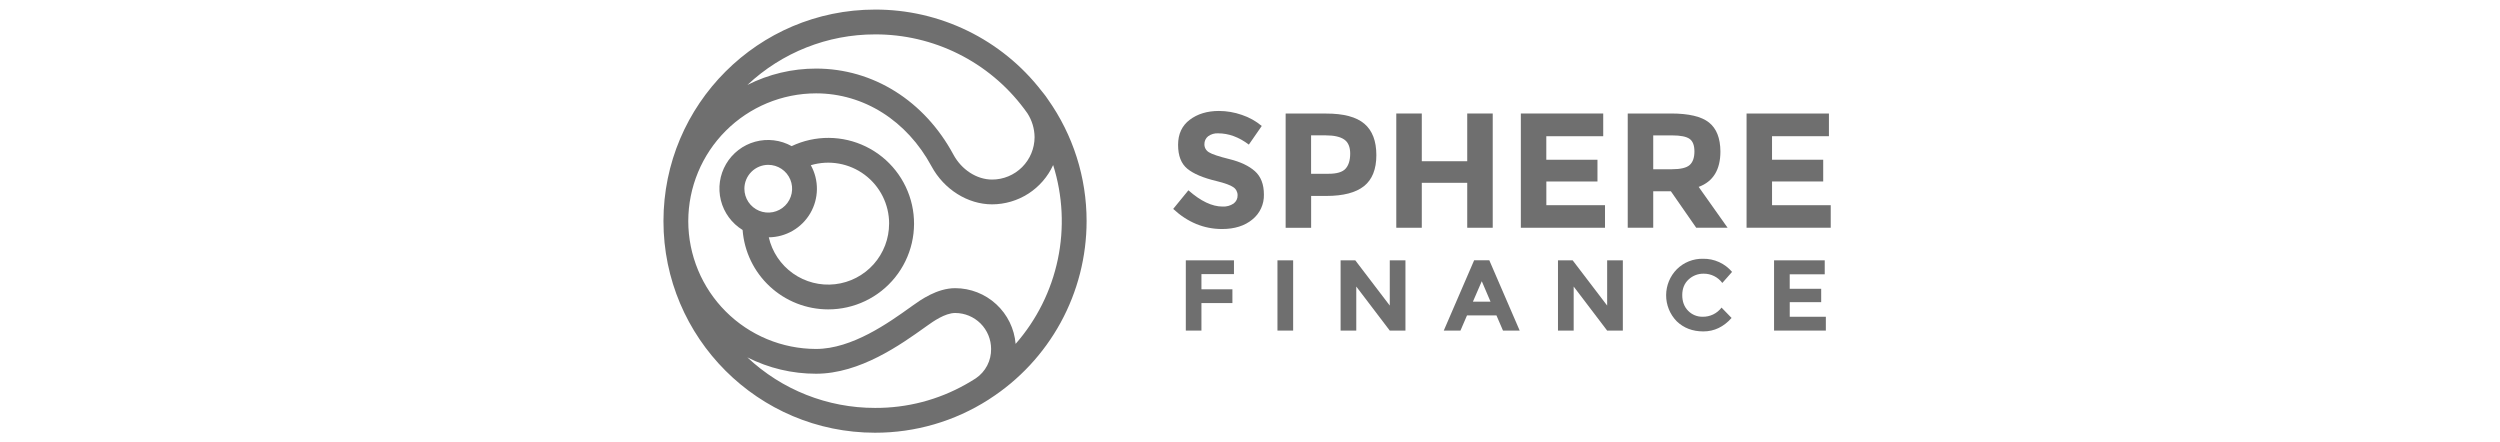 <svg width="260" height="46" viewBox="0 0 260 46" fill="none" xmlns="http://www.w3.org/2000/svg">
<g clip-path="url(#clip0_1519_148761)">
<path d="M113.006 23C113.011 18.461 111.604 14.033 108.979 10.329C108.835 10.108 108.68 9.896 108.513 9.692C108.503 9.682 108.495 9.671 108.487 9.66C108.426 9.583 108.366 9.508 108.305 9.435C106.259 6.799 103.635 4.668 100.635 3.205C97.635 1.742 94.34 0.986 91.003 0.997C78.871 0.997 69 10.86 69 23C69 35.14 78.871 45.003 91.003 45.003C95.182 45.011 99.276 43.819 102.798 41.569L102.894 41.504C105.994 39.513 108.544 36.775 110.311 33.542C112.078 30.309 113.004 26.684 113.006 23ZM91.003 3.577C94.004 3.566 96.966 4.256 99.654 5.593C102.341 6.929 104.679 8.875 106.481 11.275L106.493 11.29C106.616 11.454 106.736 11.619 106.854 11.786C107.329 12.524 107.586 13.381 107.596 14.258C107.595 15.429 107.129 16.552 106.301 17.38C105.473 18.208 104.35 18.674 103.179 18.675C101.584 18.675 100.003 17.654 99.152 16.073C96.133 10.475 90.797 7.132 84.876 7.132C82.394 7.129 79.947 7.711 77.733 8.832C81.326 5.454 86.072 3.574 91.003 3.577ZM71.58 23C71.584 19.476 72.985 16.098 75.477 13.606C77.969 11.114 81.347 9.713 84.871 9.709C89.829 9.709 94.317 12.545 96.879 17.296C98.174 19.698 100.646 21.252 103.175 21.252C104.513 21.25 105.824 20.863 106.95 20.139C108.076 19.415 108.971 18.383 109.528 17.165C110.53 20.34 110.697 23.719 110.013 26.977C109.329 30.235 107.818 33.261 105.624 35.765C105.494 34.187 104.776 32.716 103.612 31.643C102.449 30.569 100.924 29.972 99.341 29.97C97.449 29.97 95.739 31.194 94.916 31.782L94.733 31.913C92.446 33.551 88.619 36.291 84.87 36.291C81.346 36.287 77.968 34.885 75.477 32.393C72.985 29.902 71.584 26.524 71.58 23ZM77.728 37.168C79.942 38.289 82.39 38.871 84.871 38.868C89.446 38.868 93.695 35.825 96.234 34.012L96.416 33.882C97.023 33.449 98.275 32.551 99.341 32.551C100.331 32.552 101.28 32.946 101.98 33.645C102.679 34.345 103.073 35.294 103.074 36.284C103.085 36.886 102.945 37.481 102.668 38.016C102.391 38.55 101.984 39.007 101.486 39.344C101.149 39.561 100.806 39.769 100.455 39.965C97.573 41.595 94.314 42.442 91.003 42.423C86.069 42.428 81.32 40.548 77.725 37.168H77.728Z" fill="#333333" fill-opacity="0.7"/>
<path d="M86.124 32.176C87.462 32.179 88.784 31.88 89.991 31.303C91.198 30.726 92.259 29.885 93.097 28.841C93.934 27.798 94.527 26.58 94.829 25.277C95.132 23.974 95.138 22.619 94.847 21.313C94.555 20.008 93.973 18.784 93.144 17.734C92.316 16.684 91.261 15.833 90.059 15.246C88.858 14.658 87.539 14.349 86.201 14.34C84.863 14.331 83.54 14.624 82.331 15.196C81.176 14.553 79.815 14.388 78.54 14.736C77.266 15.085 76.178 15.919 75.511 17.06C74.844 18.201 74.65 19.558 74.972 20.84C75.293 22.122 76.104 23.227 77.231 23.918C77.4 26.162 78.41 28.259 80.059 29.79C81.708 31.322 83.874 32.173 86.124 32.176ZM92.466 23.258C92.467 24.815 91.895 26.319 90.858 27.481C89.821 28.643 88.393 29.383 86.845 29.559C85.298 29.735 83.74 29.335 82.469 28.435C81.197 27.535 80.302 26.199 79.953 24.681C80.828 24.673 81.686 24.438 82.444 23.999C83.201 23.559 83.83 22.931 84.271 22.175C84.712 21.419 84.949 20.561 84.959 19.686C84.968 18.81 84.751 17.948 84.326 17.182C85.272 16.9 86.27 16.843 87.241 17.015C88.213 17.187 89.13 17.584 89.921 18.173C90.712 18.763 91.354 19.529 91.797 20.411C92.239 21.292 92.469 22.265 92.469 23.252L92.466 23.258ZM79.898 17.144C80.389 17.144 80.87 17.29 81.278 17.563C81.686 17.835 82.004 18.223 82.192 18.677C82.38 19.131 82.429 19.63 82.333 20.111C82.237 20.593 82.001 21.035 81.653 21.383C81.306 21.73 80.864 21.966 80.382 22.062C79.9 22.157 79.401 22.108 78.947 21.92C78.494 21.732 78.106 21.413 77.834 21.005C77.561 20.596 77.416 20.116 77.416 19.625C77.417 18.967 77.679 18.337 78.144 17.872C78.61 17.407 79.24 17.145 79.898 17.144Z" fill="#333333" fill-opacity="0.7"/>
<path d="M125.64 14.176C125.516 14.275 125.417 14.403 125.351 14.547C125.284 14.692 125.253 14.85 125.258 15.009C125.256 15.175 125.298 15.339 125.38 15.484C125.463 15.629 125.582 15.749 125.725 15.833C126.038 16.035 126.758 16.276 127.885 16.555C129.012 16.834 129.887 17.251 130.511 17.804C131.134 18.36 131.445 19.169 131.446 20.232C131.46 20.727 131.359 21.22 131.151 21.669C130.943 22.119 130.634 22.515 130.247 22.825C129.449 23.487 128.398 23.818 127.094 23.819C125.213 23.819 123.519 23.122 122.012 21.728L123.593 19.791C124.873 20.918 126.057 21.482 127.146 21.482C127.552 21.506 127.955 21.395 128.293 21.168C128.426 21.071 128.534 20.943 128.607 20.795C128.679 20.647 128.714 20.483 128.709 20.319C128.713 20.151 128.675 19.985 128.598 19.837C128.52 19.688 128.407 19.561 128.267 19.469C127.973 19.258 127.389 19.045 126.516 18.83C125.134 18.502 124.122 18.075 123.481 17.548C122.84 17.021 122.52 16.193 122.521 15.065C122.521 13.937 122.925 13.068 123.735 12.457C124.544 11.846 125.555 11.54 126.769 11.539C127.58 11.541 128.385 11.679 129.15 11.947C129.907 12.199 130.61 12.59 131.223 13.101L129.88 15.039C128.85 14.258 127.785 13.867 126.684 13.866C126.311 13.844 125.942 13.954 125.64 14.176Z" fill="#333333" fill-opacity="0.7"/>
<path d="M141.891 12.867C142.724 13.575 143.141 14.663 143.141 16.131C143.141 17.598 142.713 18.674 141.857 19.358C141.001 20.038 139.695 20.378 137.939 20.378H136.358V23.692H133.707V11.81H137.906C139.73 11.806 141.058 12.158 141.891 12.867ZM139.945 17.537C140.262 17.179 140.42 16.658 140.42 15.973C140.42 15.288 140.214 14.801 139.801 14.511C139.386 14.222 138.743 14.077 137.871 14.077H136.353V18.073H138.138C139.026 18.076 139.629 17.897 139.945 17.537Z" fill="#333333" fill-opacity="0.7"/>
<path d="M152.592 11.804H155.243V23.686H152.592V19.012H147.866V23.686H145.214V11.804H147.866V16.768H152.592V11.804Z" fill="#333333" fill-opacity="0.7"/>
<path d="M166.735 11.804V14.167H160.816V16.614H166.137V18.875H160.82V21.34H166.921V23.686H158.167V11.804H166.735Z" fill="#333333" fill-opacity="0.7"/>
<path d="M178.923 15.748C178.923 17.652 178.169 18.882 176.662 19.437L179.671 23.686H176.407L173.772 19.892H171.936V23.686H169.284V11.804H173.789C175.636 11.804 176.951 12.116 177.734 12.739C178.517 13.362 178.913 14.365 178.923 15.748ZM175.727 17.159C176.055 16.865 176.219 16.397 176.22 15.756C176.221 15.114 176.051 14.675 175.71 14.438C175.37 14.202 174.775 14.083 173.924 14.082H171.936V17.601H173.874C174.78 17.601 175.398 17.454 175.727 17.159Z" fill="#333333" fill-opacity="0.7"/>
<path d="M190.209 11.804V14.167H184.291V16.614H189.613V18.875H184.293V21.34H190.396V23.686H181.642V11.804H190.209Z" fill="#333333" fill-opacity="0.7"/>
<path d="M128.332 27.075V28.507H124.95V30.087H128.171V31.519H124.95V34.381H123.325V27.075H128.332Z" fill="#333333" fill-opacity="0.7"/>
<path d="M132.856 27.075H134.487V34.381H132.856V27.075Z" fill="#333333" fill-opacity="0.7"/>
<path d="M144.536 27.075H146.167V34.381H144.536L141.053 29.801V34.381H139.422V27.075H140.95L144.536 31.779V27.075Z" fill="#333333" fill-opacity="0.7"/>
<path d="M156.311 34.381L155.631 32.803H152.568L151.888 34.381H150.152L153.31 27.071H154.888L158.047 34.381H156.311ZM154.105 29.247L153.184 31.372H155.014L154.105 29.247Z" fill="#333333" fill-opacity="0.7"/>
<path d="M167.144 27.075H168.775V34.381H167.144L163.662 29.801V34.381H162.03V27.075H163.557L167.144 31.779V27.075Z" fill="#333333" fill-opacity="0.7"/>
<path d="M177.067 32.941C177.447 32.95 177.825 32.868 178.168 32.703C178.511 32.537 178.809 32.293 179.039 31.989L180.085 33.067C179.254 34.001 178.277 34.467 177.152 34.467C176.027 34.467 175.1 34.113 174.37 33.405C173.666 32.681 173.274 31.709 173.278 30.698C173.282 29.688 173.681 28.719 174.391 28C174.75 27.644 175.177 27.364 175.646 27.177C176.115 26.99 176.618 26.9 177.123 26.912C177.695 26.902 178.262 27.02 178.783 27.256C179.303 27.492 179.765 27.841 180.135 28.278L179.12 29.428C178.897 29.125 178.604 28.879 178.267 28.712C177.93 28.544 177.558 28.459 177.182 28.463C176.599 28.453 176.034 28.67 175.608 29.07C175.172 29.474 174.954 30.015 174.954 30.69C174.954 31.366 175.16 31.912 175.572 32.328C175.766 32.526 175.999 32.683 176.256 32.789C176.513 32.894 176.789 32.946 177.067 32.941Z" fill="#333333" fill-opacity="0.7"/>
<path d="M189.772 27.075V28.528H186.13V30.034H189.404V31.425H186.133V32.943H189.888V34.381H184.502V27.075H189.772Z" fill="#333333" fill-opacity="0.7"/>
</g>
<defs>
<clipPath id="clip0_1519_148761">
<rect width="121.396" height="44" fill="white" transform="translate(69 1)"/>
</clipPath>
</defs>
</svg>
